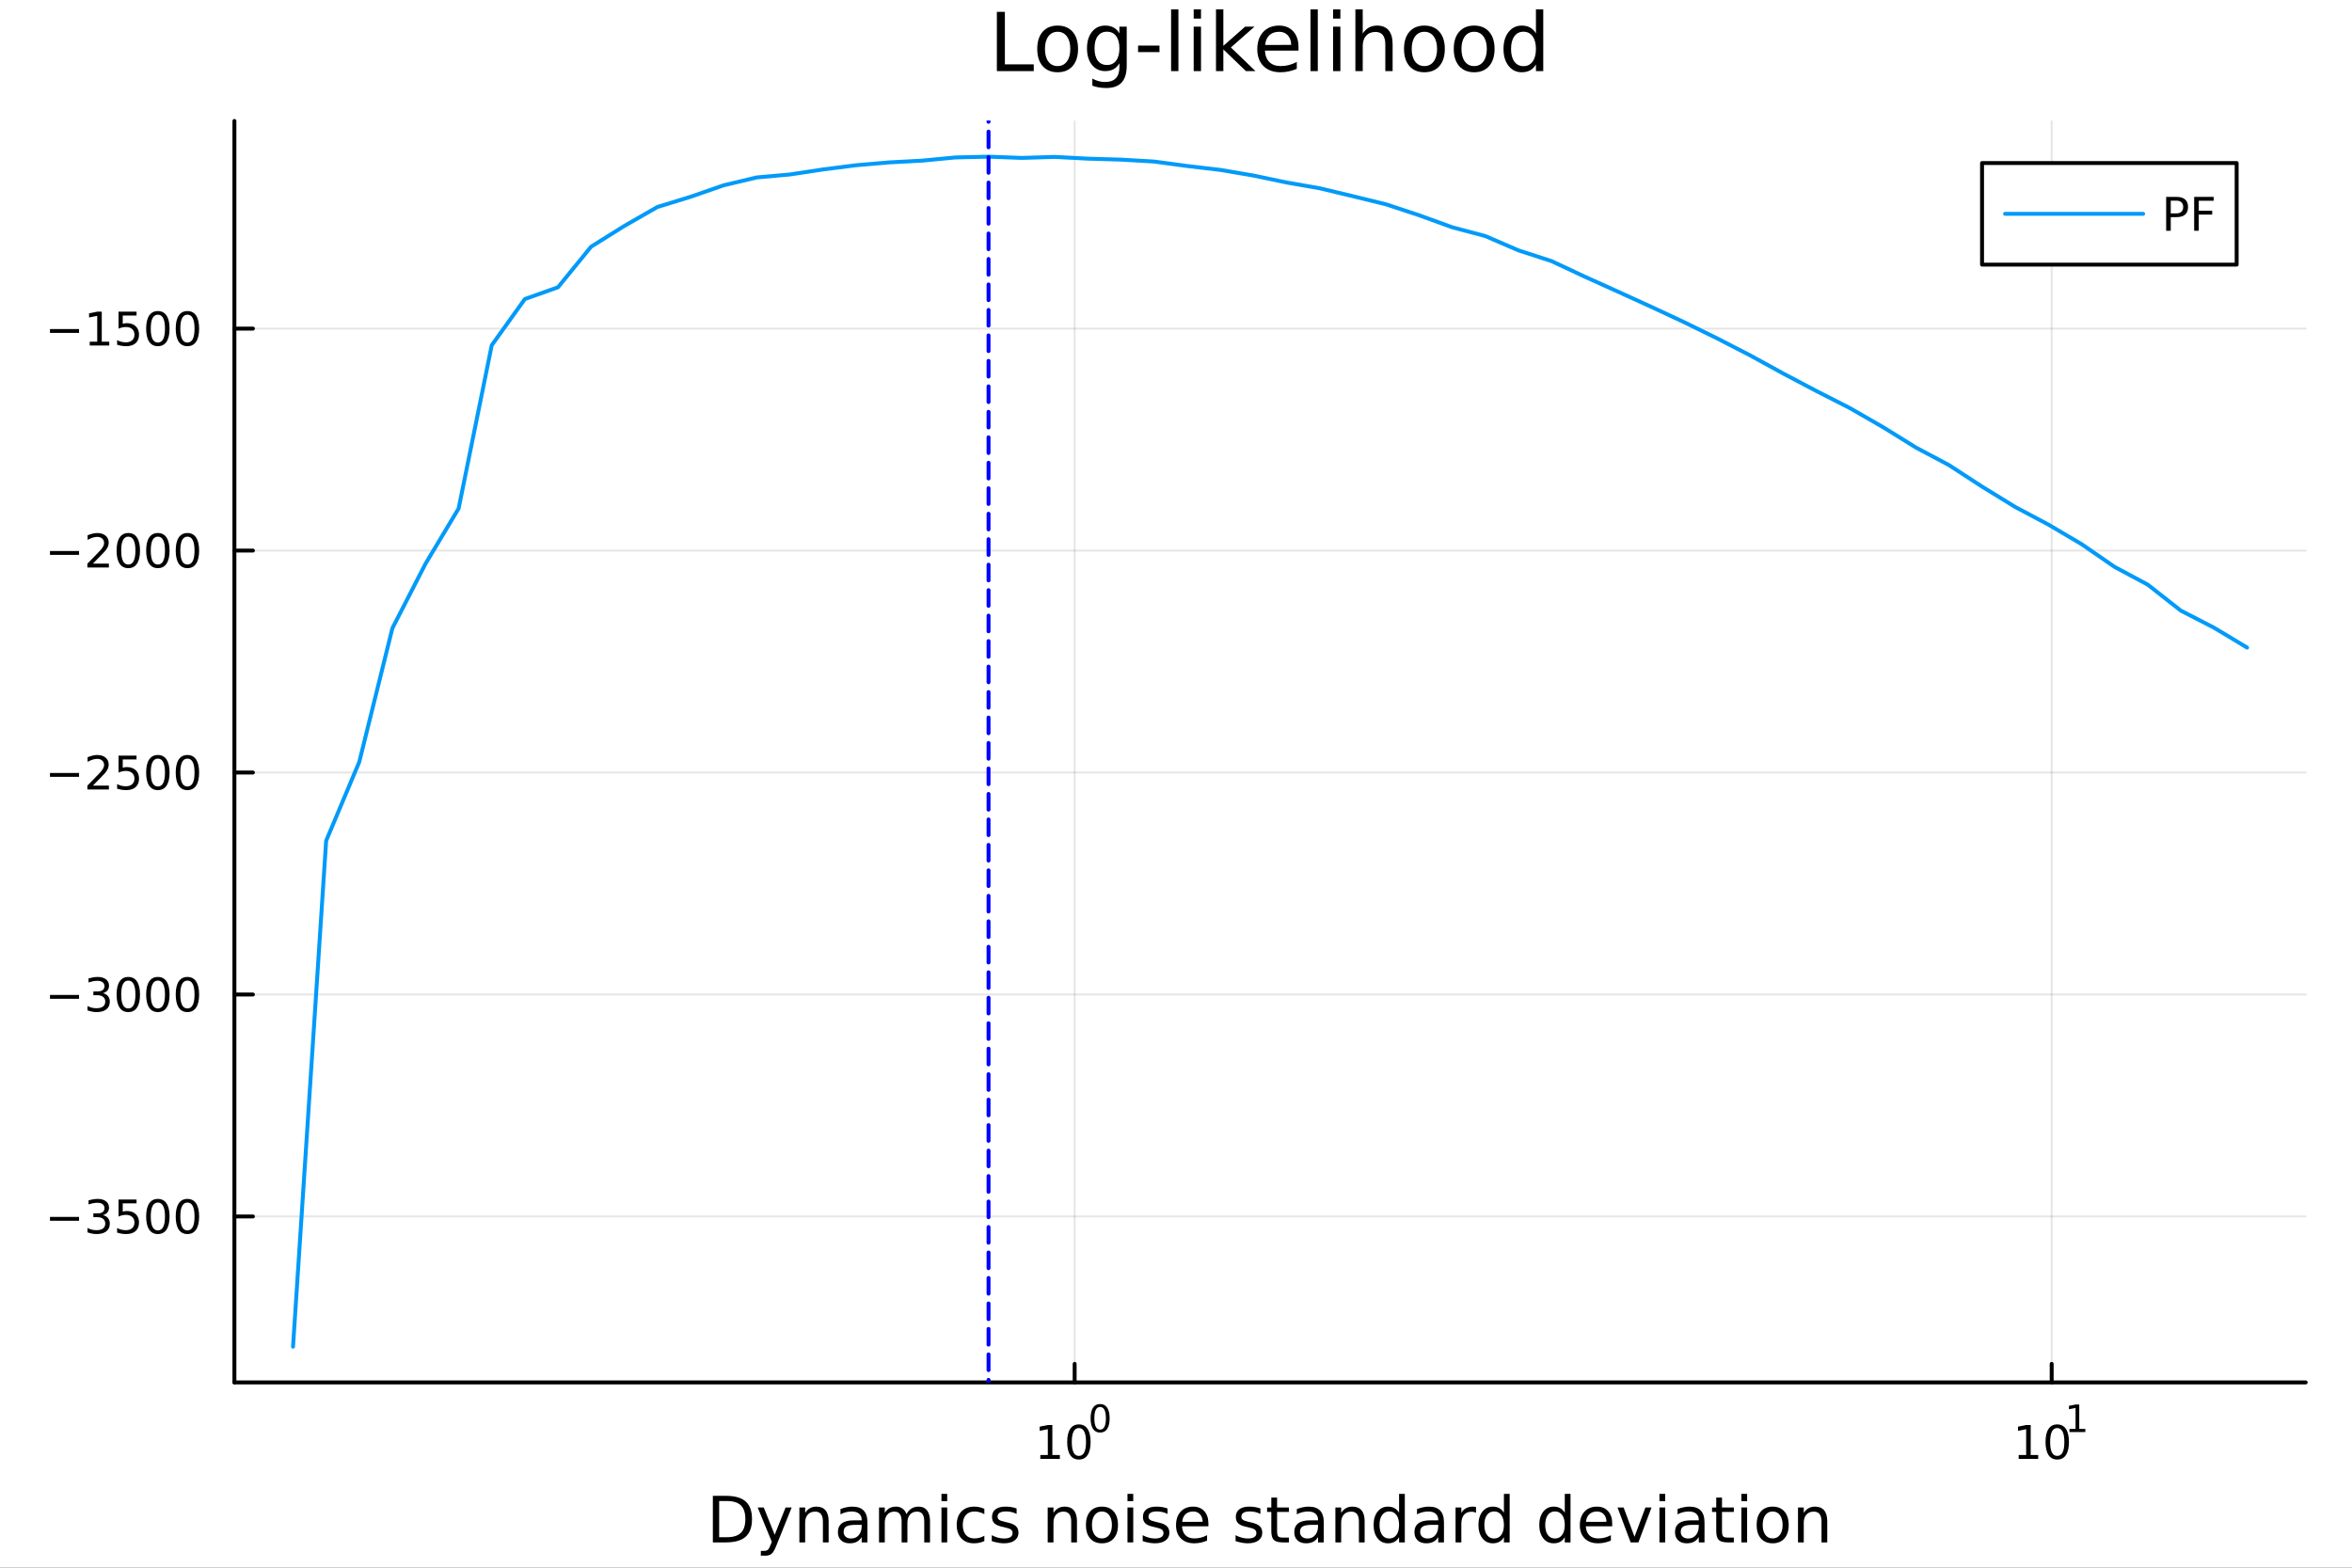 <?xml version="1.0" encoding="utf-8"?>
<svg xmlns="http://www.w3.org/2000/svg" xmlns:xlink="http://www.w3.org/1999/xlink" width="600" height="400" viewBox="0 0 2400 1600">
<rect x="0" y="0" width="2400" height="1600" fill="#333333" stroke="none"/>
<defs>
  <clipPath id="clip490">
    <rect x="0" y="0" width="2400" height="1600"/>
  </clipPath>
</defs>
<path clip-path="url(#clip490)" d="M0 1600 L2400 1600 L2400 0 L0 0  Z" fill="#ffffff" fill-rule="evenodd" fill-opacity="1"/>
<defs>
  <clipPath id="clip491">
    <rect x="480" y="0" width="1681" height="1600"/>
  </clipPath>
</defs>
<path clip-path="url(#clip490)" d="M239.19 1410.9 L2352.76 1410.9 L2352.76 123.472 L239.19 123.472  Z" fill="#ffffff" fill-rule="evenodd" fill-opacity="1"/>
<defs>
  <clipPath id="clip492">
    <rect x="239" y="123" width="2115" height="1288"/>
  </clipPath>
</defs>
<polyline clip-path="url(#clip492)" style="stroke:#000000; stroke-linecap:round; stroke-linejoin:round; stroke-width:2; stroke-opacity:0.1; fill:none" points="1096.58,1410.9 1096.58,123.472 "/>
<polyline clip-path="url(#clip492)" style="stroke:#000000; stroke-linecap:round; stroke-linejoin:round; stroke-width:2; stroke-opacity:0.1; fill:none" points="2093.55,1410.9 2093.55,123.472 "/>
<polyline clip-path="url(#clip492)" style="stroke:#000000; stroke-linecap:round; stroke-linejoin:round; stroke-width:2; stroke-opacity:0.1; fill:none" points="239.19,1241.54 2352.76,1241.54 "/>
<polyline clip-path="url(#clip492)" style="stroke:#000000; stroke-linecap:round; stroke-linejoin:round; stroke-width:2; stroke-opacity:0.1; fill:none" points="239.19,1015 2352.76,1015 "/>
<polyline clip-path="url(#clip492)" style="stroke:#000000; stroke-linecap:round; stroke-linejoin:round; stroke-width:2; stroke-opacity:0.1; fill:none" points="239.19,788.457 2352.76,788.457 "/>
<polyline clip-path="url(#clip492)" style="stroke:#000000; stroke-linecap:round; stroke-linejoin:round; stroke-width:2; stroke-opacity:0.1; fill:none" points="239.19,561.917 2352.76,561.917 "/>
<polyline clip-path="url(#clip492)" style="stroke:#000000; stroke-linecap:round; stroke-linejoin:round; stroke-width:2; stroke-opacity:0.1; fill:none" points="239.19,335.377 2352.76,335.377 "/>
<polyline clip-path="url(#clip490)" style="stroke:#000000; stroke-linecap:round; stroke-linejoin:round; stroke-width:4; stroke-opacity:1; fill:none" points="239.19,1410.9 2352.76,1410.9 "/>
<polyline clip-path="url(#clip490)" style="stroke:#000000; stroke-linecap:round; stroke-linejoin:round; stroke-width:4; stroke-opacity:1; fill:none" points="1096.58,1410.9 1096.58,1392 "/>
<polyline clip-path="url(#clip490)" style="stroke:#000000; stroke-linecap:round; stroke-linejoin:round; stroke-width:4; stroke-opacity:1; fill:none" points="2093.55,1410.9 2093.55,1392 "/>
<path clip-path="url(#clip490)" d="M1061.56 1485.02 L1069.2 1485.02 L1069.2 1458.66 L1060.89 1460.32 L1060.89 1456.06 L1069.16 1454.4 L1073.83 1454.4 L1073.83 1485.02 L1081.47 1485.02 L1081.47 1488.96 L1061.56 1488.96 L1061.56 1485.02 Z" fill="#000000" fill-rule="nonzero" fill-opacity="1" /><path clip-path="url(#clip490)" d="M1100.91 1457.48 Q1097.3 1457.48 1095.47 1461.04 Q1093.67 1464.58 1093.67 1471.71 Q1093.67 1478.82 1095.47 1482.38 Q1097.3 1485.92 1100.91 1485.92 Q1104.55 1485.92 1106.35 1482.38 Q1108.18 1478.82 1108.18 1471.71 Q1108.18 1464.58 1106.35 1461.04 Q1104.55 1457.48 1100.91 1457.48 M1100.91 1453.77 Q1106.72 1453.77 1109.78 1458.38 Q1112.86 1462.96 1112.86 1471.71 Q1112.86 1480.44 1109.78 1485.04 Q1106.72 1489.63 1100.91 1489.63 Q1095.1 1489.63 1092.03 1485.04 Q1088.97 1480.44 1088.97 1471.71 Q1088.97 1462.96 1092.03 1458.38 Q1095.1 1453.77 1100.91 1453.77 Z" fill="#000000" fill-rule="nonzero" fill-opacity="1" /><path clip-path="url(#clip490)" d="M1122.56 1435.97 Q1119.63 1435.97 1118.14 1438.86 Q1116.68 1441.74 1116.68 1447.53 Q1116.68 1453.31 1118.14 1456.2 Q1119.63 1459.08 1122.56 1459.08 Q1125.52 1459.08 1126.98 1456.2 Q1128.47 1453.31 1128.47 1447.53 Q1128.47 1441.74 1126.98 1438.86 Q1125.52 1435.97 1122.56 1435.97 M1122.56 1432.96 Q1127.28 1432.96 1129.77 1436.7 Q1132.27 1440.43 1132.27 1447.53 Q1132.27 1454.62 1129.77 1458.37 Q1127.28 1462.09 1122.56 1462.09 Q1117.84 1462.09 1115.34 1458.37 Q1112.86 1454.62 1112.86 1447.53 Q1112.86 1440.43 1115.34 1436.7 Q1117.84 1432.96 1122.56 1432.96 Z" fill="#000000" fill-rule="nonzero" fill-opacity="1" /><path clip-path="url(#clip490)" d="M2059.87 1485.02 L2067.51 1485.02 L2067.51 1458.66 L2059.2 1460.32 L2059.2 1456.06 L2067.47 1454.4 L2072.14 1454.4 L2072.14 1485.02 L2079.78 1485.02 L2079.78 1488.96 L2059.87 1488.96 L2059.87 1485.02 Z" fill="#000000" fill-rule="nonzero" fill-opacity="1" /><path clip-path="url(#clip490)" d="M2099.22 1457.48 Q2095.61 1457.48 2093.78 1461.04 Q2091.98 1464.58 2091.98 1471.71 Q2091.98 1478.82 2093.78 1482.38 Q2095.61 1485.92 2099.22 1485.92 Q2102.86 1485.92 2104.66 1482.38 Q2106.49 1478.82 2106.49 1471.71 Q2106.49 1464.58 2104.66 1461.04 Q2102.86 1457.48 2099.22 1457.48 M2099.22 1453.77 Q2105.03 1453.77 2108.09 1458.38 Q2111.17 1462.96 2111.17 1471.71 Q2111.17 1480.44 2108.09 1485.04 Q2105.03 1489.63 2099.22 1489.63 Q2093.41 1489.63 2090.34 1485.04 Q2087.28 1480.44 2087.28 1471.71 Q2087.28 1462.96 2090.34 1458.38 Q2093.41 1453.77 2099.22 1453.77 Z" fill="#000000" fill-rule="nonzero" fill-opacity="1" /><path clip-path="url(#clip490)" d="M2111.71 1458.35 L2117.92 1458.35 L2117.92 1436.93 L2111.17 1438.28 L2111.17 1434.82 L2117.88 1433.47 L2121.68 1433.47 L2121.68 1458.35 L2127.89 1458.35 L2127.89 1461.55 L2111.71 1461.55 L2111.71 1458.35 Z" fill="#000000" fill-rule="nonzero" fill-opacity="1" /><path clip-path="url(#clip490)" d="M733.834 1531.95 L733.834 1568.9 L741.6 1568.9 Q751.435 1568.9 755.986 1564.45 Q760.569 1559.99 760.569 1550.38 Q760.569 1540.83 755.986 1536.4 Q751.435 1531.95 741.6 1531.95 L733.834 1531.95 M727.404 1526.67 L740.613 1526.67 Q754.427 1526.67 760.888 1532.43 Q767.349 1538.16 767.349 1550.38 Q767.349 1562.66 760.856 1568.42 Q754.363 1574.19 740.613 1574.19 L727.404 1574.19 L727.404 1526.67 Z" fill="#000000" fill-rule="nonzero" fill-opacity="1" /><path clip-path="url(#clip490)" d="M792.175 1577.5 Q789.693 1583.86 787.337 1585.8 Q784.982 1587.74 781.035 1587.74 L776.356 1587.74 L776.356 1582.84 L779.794 1582.84 Q782.213 1582.84 783.55 1581.7 Q784.886 1580.55 786.51 1576.29 L787.56 1573.61 L773.142 1538.54 L779.348 1538.54 L790.488 1566.42 L801.628 1538.54 L807.835 1538.54 L792.175 1577.5 Z" fill="#000000" fill-rule="nonzero" fill-opacity="1" /><path clip-path="url(#clip490)" d="M845.552 1552.67 L845.552 1574.19 L839.695 1574.19 L839.695 1552.86 Q839.695 1547.8 837.722 1545.29 Q835.748 1542.77 831.802 1542.77 Q827.059 1542.77 824.322 1545.79 Q821.585 1548.82 821.585 1554.04 L821.585 1574.19 L815.696 1574.19 L815.696 1538.54 L821.585 1538.54 L821.585 1544.08 Q823.685 1540.86 826.518 1539.27 Q829.383 1537.68 833.107 1537.68 Q839.25 1537.68 842.401 1541.5 Q845.552 1545.29 845.552 1552.67 Z" fill="#000000" fill-rule="nonzero" fill-opacity="1" /><path clip-path="url(#clip490)" d="M873.433 1556.27 Q866.336 1556.27 863.598 1557.89 Q860.861 1559.51 860.861 1563.43 Q860.861 1566.55 862.898 1568.39 Q864.967 1570.21 868.5 1570.21 Q873.37 1570.21 876.298 1566.77 Q879.258 1563.3 879.258 1557.57 L879.258 1556.27 L873.433 1556.27 M885.115 1553.85 L885.115 1574.19 L879.258 1574.19 L879.258 1568.77 Q877.253 1572.02 874.261 1573.58 Q871.269 1575.11 866.94 1575.11 Q861.466 1575.11 858.219 1572.05 Q855.005 1568.97 855.005 1563.81 Q855.005 1557.79 859.015 1554.74 Q863.057 1551.68 871.046 1551.68 L879.258 1551.68 L879.258 1551.11 Q879.258 1547.07 876.584 1544.87 Q873.943 1542.64 869.137 1542.64 Q866.081 1542.64 863.185 1543.38 Q860.288 1544.11 857.615 1545.57 L857.615 1540.16 Q860.829 1538.92 863.853 1538.31 Q866.877 1537.68 869.741 1537.68 Q877.476 1537.68 881.295 1541.69 Q885.115 1545.7 885.115 1553.85 Z" fill="#000000" fill-rule="nonzero" fill-opacity="1" /><path clip-path="url(#clip490)" d="M924.932 1545.38 Q927.128 1541.43 930.184 1539.56 Q933.239 1537.68 937.377 1537.68 Q942.947 1537.68 945.971 1541.59 Q948.994 1545.48 948.994 1552.67 L948.994 1574.19 L943.106 1574.19 L943.106 1552.86 Q943.106 1547.74 941.292 1545.25 Q939.478 1542.77 935.754 1542.77 Q931.202 1542.77 928.56 1545.79 Q925.919 1548.82 925.919 1554.04 L925.919 1574.19 L920.03 1574.19 L920.03 1552.86 Q920.03 1547.7 918.216 1545.25 Q916.402 1542.77 912.614 1542.77 Q908.127 1542.77 905.485 1545.83 Q902.843 1548.85 902.843 1554.04 L902.843 1574.19 L896.955 1574.19 L896.955 1538.54 L902.843 1538.54 L902.843 1544.08 Q904.848 1540.8 907.649 1539.24 Q910.45 1537.68 914.301 1537.68 Q918.184 1537.68 920.89 1539.65 Q923.627 1541.62 924.932 1545.38 Z" fill="#000000" fill-rule="nonzero" fill-opacity="1" /><path clip-path="url(#clip490)" d="M960.675 1538.54 L966.532 1538.54 L966.532 1574.19 L960.675 1574.19 L960.675 1538.54 M960.675 1524.66 L966.532 1524.66 L966.532 1532.08 L960.675 1532.08 L960.675 1524.66 Z" fill="#000000" fill-rule="nonzero" fill-opacity="1" /><path clip-path="url(#clip490)" d="M1004.44 1539.91 L1004.44 1545.38 Q1001.96 1544.01 999.443 1543.34 Q996.96 1542.64 994.414 1542.64 Q988.716 1542.64 985.565 1546.27 Q982.414 1549.87 982.414 1556.39 Q982.414 1562.92 985.565 1566.55 Q988.716 1570.14 994.414 1570.14 Q996.96 1570.14 999.443 1569.47 Q1001.96 1568.77 1004.44 1567.41 L1004.44 1572.82 Q1001.99 1573.96 999.347 1574.54 Q996.737 1575.11 993.777 1575.11 Q985.725 1575.11 980.982 1570.05 Q976.24 1564.99 976.24 1556.39 Q976.24 1547.67 981.014 1542.68 Q985.82 1537.68 994.159 1537.68 Q996.865 1537.68 999.443 1538.25 Q1002.02 1538.79 1004.44 1539.91 Z" fill="#000000" fill-rule="nonzero" fill-opacity="1" /><path clip-path="url(#clip490)" d="M1037.35 1539.59 L1037.35 1545.13 Q1034.87 1543.85 1032.19 1543.22 Q1029.52 1542.58 1026.66 1542.58 Q1022.3 1542.58 1020.1 1543.92 Q1017.93 1545.25 1017.93 1547.93 Q1017.93 1549.96 1019.49 1551.14 Q1021.05 1552.29 1025.76 1553.34 L1027.77 1553.78 Q1034.01 1555.12 1036.62 1557.57 Q1039.26 1559.99 1039.26 1564.35 Q1039.26 1569.32 1035.31 1572.21 Q1031.4 1575.11 1024.52 1575.11 Q1021.66 1575.11 1018.54 1574.54 Q1015.45 1573.99 1012.01 1572.88 L1012.01 1566.83 Q1015.26 1568.52 1018.41 1569.38 Q1021.56 1570.21 1024.65 1570.21 Q1028.79 1570.21 1031.02 1568.81 Q1033.24 1567.37 1033.24 1564.8 Q1033.24 1562.41 1031.62 1561.14 Q1030.03 1559.86 1024.59 1558.68 L1022.55 1558.21 Q1017.11 1557.06 1014.69 1554.71 Q1012.27 1552.32 1012.27 1548.18 Q1012.27 1543.15 1015.83 1540.42 Q1019.4 1537.68 1025.96 1537.68 Q1029.2 1537.68 1032.07 1538.16 Q1034.93 1538.63 1037.35 1539.59 Z" fill="#000000" fill-rule="nonzero" fill-opacity="1" /><path clip-path="url(#clip490)" d="M1098.94 1552.67 L1098.94 1574.19 L1093.08 1574.19 L1093.08 1552.86 Q1093.08 1547.8 1091.11 1545.29 Q1089.14 1542.77 1085.19 1542.77 Q1080.45 1542.77 1077.71 1545.79 Q1074.97 1548.82 1074.97 1554.04 L1074.97 1574.19 L1069.08 1574.19 L1069.08 1538.54 L1074.97 1538.54 L1074.97 1544.08 Q1077.07 1540.86 1079.91 1539.27 Q1082.77 1537.68 1086.49 1537.68 Q1092.64 1537.68 1095.79 1541.5 Q1098.94 1545.29 1098.94 1552.67 Z" fill="#000000" fill-rule="nonzero" fill-opacity="1" /><path clip-path="url(#clip490)" d="M1124.43 1542.64 Q1119.72 1542.64 1116.99 1546.34 Q1114.25 1550 1114.25 1556.39 Q1114.25 1562.79 1116.95 1566.48 Q1119.69 1570.14 1124.43 1570.14 Q1129.11 1570.14 1131.85 1566.45 Q1134.59 1562.76 1134.59 1556.39 Q1134.59 1550.06 1131.85 1546.37 Q1129.11 1542.64 1124.43 1542.64 M1124.43 1537.68 Q1132.07 1537.68 1136.43 1542.64 Q1140.79 1547.61 1140.79 1556.39 Q1140.79 1565.15 1136.43 1570.14 Q1132.07 1575.11 1124.43 1575.11 Q1116.76 1575.11 1112.4 1570.14 Q1108.07 1565.15 1108.07 1556.39 Q1108.07 1547.61 1112.4 1542.64 Q1116.76 1537.68 1124.43 1537.68 Z" fill="#000000" fill-rule="nonzero" fill-opacity="1" /><path clip-path="url(#clip490)" d="M1150.5 1538.54 L1156.36 1538.54 L1156.36 1574.19 L1150.5 1574.19 L1150.5 1538.54 M1150.5 1524.66 L1156.36 1524.66 L1156.36 1532.08 L1150.5 1532.08 L1150.5 1524.66 Z" fill="#000000" fill-rule="nonzero" fill-opacity="1" /><path clip-path="url(#clip490)" d="M1191.34 1539.59 L1191.34 1545.13 Q1188.85 1543.85 1186.18 1543.22 Q1183.51 1542.58 1180.64 1542.58 Q1176.28 1542.58 1174.09 1543.92 Q1171.92 1545.25 1171.92 1547.93 Q1171.92 1549.96 1173.48 1551.14 Q1175.04 1552.29 1179.75 1553.34 L1181.76 1553.78 Q1187.99 1555.12 1190.6 1557.57 Q1193.25 1559.99 1193.25 1564.35 Q1193.25 1569.32 1189.3 1572.21 Q1185.38 1575.11 1178.51 1575.11 Q1175.65 1575.11 1172.53 1574.54 Q1169.44 1573.99 1166 1572.88 L1166 1566.83 Q1169.25 1568.52 1172.4 1569.38 Q1175.55 1570.21 1178.64 1570.21 Q1182.77 1570.21 1185 1568.81 Q1187.23 1567.37 1187.23 1564.8 Q1187.23 1562.41 1185.61 1561.14 Q1184.02 1559.86 1178.57 1558.68 L1176.54 1558.21 Q1171.09 1557.06 1168.67 1554.71 Q1166.26 1552.32 1166.26 1548.18 Q1166.26 1543.15 1169.82 1540.42 Q1173.39 1537.68 1179.94 1537.68 Q1183.19 1537.68 1186.05 1538.16 Q1188.92 1538.63 1191.34 1539.59 Z" fill="#000000" fill-rule="nonzero" fill-opacity="1" /><path clip-path="url(#clip490)" d="M1233.06 1554.9 L1233.06 1557.76 L1206.14 1557.76 Q1206.52 1563.81 1209.77 1566.99 Q1213.04 1570.14 1218.87 1570.14 Q1222.24 1570.14 1225.39 1569.32 Q1228.58 1568.49 1231.7 1566.83 L1231.7 1572.37 Q1228.54 1573.71 1225.23 1574.41 Q1221.92 1575.11 1218.52 1575.11 Q1209.99 1575.11 1204.99 1570.14 Q1200.03 1565.18 1200.03 1556.71 Q1200.03 1547.96 1204.74 1542.83 Q1209.48 1537.68 1217.5 1537.68 Q1224.69 1537.68 1228.86 1542.33 Q1233.06 1546.94 1233.06 1554.9 M1227.21 1553.18 Q1227.14 1548.37 1224.5 1545.51 Q1221.89 1542.64 1217.56 1542.64 Q1212.66 1542.64 1209.7 1545.41 Q1206.77 1548.18 1206.33 1553.21 L1227.21 1553.18 Z" fill="#000000" fill-rule="nonzero" fill-opacity="1" /><path clip-path="url(#clip490)" d="M1286.12 1539.59 L1286.12 1545.13 Q1283.64 1543.85 1280.97 1543.22 Q1278.29 1542.58 1275.43 1542.58 Q1271.07 1542.58 1268.87 1543.92 Q1266.71 1545.25 1266.71 1547.93 Q1266.71 1549.96 1268.27 1551.14 Q1269.83 1552.29 1274.54 1553.34 L1276.54 1553.78 Q1282.78 1555.12 1285.39 1557.57 Q1288.03 1559.99 1288.03 1564.35 Q1288.03 1569.32 1284.09 1572.21 Q1280.17 1575.11 1273.3 1575.11 Q1270.43 1575.11 1267.31 1574.54 Q1264.22 1573.99 1260.79 1572.88 L1260.79 1566.83 Q1264.03 1568.52 1267.18 1569.38 Q1270.34 1570.21 1273.42 1570.21 Q1277.56 1570.21 1279.79 1568.81 Q1282.02 1567.37 1282.02 1564.8 Q1282.02 1562.41 1280.39 1561.14 Q1278.8 1559.86 1273.36 1558.68 L1271.32 1558.21 Q1265.88 1557.06 1263.46 1554.71 Q1261.04 1552.32 1261.04 1548.18 Q1261.04 1543.15 1264.61 1540.42 Q1268.17 1537.68 1274.73 1537.68 Q1277.97 1537.68 1280.84 1538.16 Q1283.7 1538.63 1286.12 1539.59 Z" fill="#000000" fill-rule="nonzero" fill-opacity="1" /><path clip-path="url(#clip490)" d="M1303.15 1528.42 L1303.15 1538.54 L1315.21 1538.54 L1315.21 1543.09 L1303.15 1543.09 L1303.15 1562.44 Q1303.15 1566.8 1304.33 1568.04 Q1305.54 1569.28 1309.2 1569.28 L1315.21 1569.28 L1315.21 1574.19 L1309.2 1574.19 Q1302.42 1574.19 1299.84 1571.67 Q1297.26 1569.12 1297.26 1562.44 L1297.26 1543.09 L1292.97 1543.09 L1292.97 1538.54 L1297.26 1538.54 L1297.26 1528.42 L1303.15 1528.42 Z" fill="#000000" fill-rule="nonzero" fill-opacity="1" /><path clip-path="url(#clip490)" d="M1339.12 1556.27 Q1332.02 1556.27 1329.28 1557.89 Q1326.54 1559.51 1326.54 1563.43 Q1326.54 1566.55 1328.58 1568.39 Q1330.65 1570.21 1334.18 1570.21 Q1339.05 1570.21 1341.98 1566.77 Q1344.94 1563.3 1344.94 1557.57 L1344.94 1556.27 L1339.12 1556.27 M1350.8 1553.85 L1350.8 1574.19 L1344.94 1574.19 L1344.94 1568.77 Q1342.94 1572.02 1339.94 1573.58 Q1336.95 1575.11 1332.62 1575.11 Q1327.15 1575.11 1323.9 1572.05 Q1320.69 1568.97 1320.69 1563.81 Q1320.69 1557.79 1324.7 1554.74 Q1328.74 1551.68 1336.73 1551.68 L1344.94 1551.68 L1344.94 1551.11 Q1344.94 1547.07 1342.27 1544.87 Q1339.63 1542.64 1334.82 1542.64 Q1331.76 1542.64 1328.87 1543.38 Q1325.97 1544.11 1323.3 1545.57 L1323.3 1540.16 Q1326.51 1538.92 1329.54 1538.31 Q1332.56 1537.68 1335.42 1537.68 Q1343.16 1537.68 1346.98 1541.69 Q1350.8 1545.7 1350.8 1553.85 Z" fill="#000000" fill-rule="nonzero" fill-opacity="1" /><path clip-path="url(#clip490)" d="M1392.49 1552.67 L1392.49 1574.19 L1386.64 1574.19 L1386.64 1552.86 Q1386.64 1547.8 1384.66 1545.29 Q1382.69 1542.77 1378.74 1542.77 Q1374 1542.77 1371.26 1545.79 Q1368.53 1548.82 1368.53 1554.04 L1368.53 1574.19 L1362.64 1574.19 L1362.64 1538.54 L1368.53 1538.54 L1368.53 1544.08 Q1370.63 1540.86 1373.46 1539.27 Q1376.32 1537.68 1380.05 1537.68 Q1386.19 1537.68 1389.34 1541.5 Q1392.49 1545.29 1392.49 1552.67 Z" fill="#000000" fill-rule="nonzero" fill-opacity="1" /><path clip-path="url(#clip490)" d="M1427.63 1543.95 L1427.63 1524.66 L1433.49 1524.66 L1433.49 1574.19 L1427.63 1574.19 L1427.63 1568.84 Q1425.79 1572.02 1422.95 1573.58 Q1420.15 1575.11 1416.21 1575.11 Q1409.74 1575.11 1405.67 1569.95 Q1401.63 1564.8 1401.63 1556.39 Q1401.63 1547.99 1405.67 1542.83 Q1409.74 1537.68 1416.21 1537.68 Q1420.15 1537.68 1422.95 1539.24 Q1425.79 1540.77 1427.63 1543.95 M1407.68 1556.39 Q1407.68 1562.85 1410.32 1566.55 Q1412.99 1570.21 1417.64 1570.21 Q1422.28 1570.21 1424.96 1566.55 Q1427.63 1562.85 1427.63 1556.39 Q1427.63 1549.93 1424.96 1546.27 Q1422.28 1542.58 1417.64 1542.58 Q1412.99 1542.58 1410.32 1546.27 Q1407.68 1549.93 1407.68 1556.39 Z" fill="#000000" fill-rule="nonzero" fill-opacity="1" /><path clip-path="url(#clip490)" d="M1461.75 1556.27 Q1454.65 1556.27 1451.92 1557.89 Q1449.18 1559.51 1449.18 1563.43 Q1449.18 1566.55 1451.22 1568.39 Q1453.29 1570.21 1456.82 1570.21 Q1461.69 1570.21 1464.62 1566.77 Q1467.58 1563.3 1467.58 1557.57 L1467.58 1556.27 L1461.75 1556.27 M1473.43 1553.85 L1473.43 1574.19 L1467.58 1574.19 L1467.58 1568.77 Q1465.57 1572.02 1462.58 1573.58 Q1459.59 1575.11 1455.26 1575.11 Q1449.78 1575.11 1446.54 1572.05 Q1443.32 1568.97 1443.32 1563.81 Q1443.32 1557.79 1447.33 1554.74 Q1451.38 1551.68 1459.36 1551.68 L1467.58 1551.68 L1467.58 1551.11 Q1467.58 1547.07 1464.9 1544.87 Q1462.26 1542.64 1457.46 1542.64 Q1454.4 1542.64 1451.5 1543.38 Q1448.61 1544.11 1445.93 1545.57 L1445.93 1540.16 Q1449.15 1538.92 1452.17 1538.31 Q1455.2 1537.68 1458.06 1537.68 Q1465.79 1537.68 1469.61 1541.69 Q1473.43 1545.7 1473.43 1553.85 Z" fill="#000000" fill-rule="nonzero" fill-opacity="1" /><path clip-path="url(#clip490)" d="M1506.15 1544.01 Q1505.17 1543.44 1503.99 1543.18 Q1502.84 1542.9 1501.44 1542.9 Q1496.48 1542.9 1493.8 1546.14 Q1491.16 1549.36 1491.16 1555.41 L1491.16 1574.19 L1485.27 1574.19 L1485.27 1538.54 L1491.16 1538.54 L1491.16 1544.08 Q1493.01 1540.83 1495.97 1539.27 Q1498.93 1537.68 1503.16 1537.68 Q1503.77 1537.68 1504.5 1537.77 Q1505.23 1537.84 1506.12 1538 L1506.15 1544.01 Z" fill="#000000" fill-rule="nonzero" fill-opacity="1" /><path clip-path="url(#clip490)" d="M1534.61 1543.95 L1534.61 1524.66 L1540.46 1524.66 L1540.46 1574.19 L1534.61 1574.19 L1534.61 1568.84 Q1532.76 1572.02 1529.93 1573.58 Q1527.13 1575.11 1523.18 1575.11 Q1516.72 1575.11 1512.65 1569.95 Q1508.6 1564.8 1508.6 1556.39 Q1508.6 1547.99 1512.65 1542.83 Q1516.72 1537.68 1523.18 1537.68 Q1527.13 1537.68 1529.93 1539.24 Q1532.76 1540.77 1534.61 1543.95 M1514.65 1556.39 Q1514.65 1562.85 1517.29 1566.55 Q1519.97 1570.21 1524.61 1570.21 Q1529.26 1570.21 1531.93 1566.55 Q1534.61 1562.85 1534.61 1556.39 Q1534.61 1549.93 1531.93 1546.27 Q1529.26 1542.58 1524.61 1542.58 Q1519.97 1542.58 1517.29 1546.27 Q1514.65 1549.93 1514.65 1556.39 Z" fill="#000000" fill-rule="nonzero" fill-opacity="1" /><path clip-path="url(#clip490)" d="M1596.71 1543.95 L1596.71 1524.66 L1602.56 1524.66 L1602.56 1574.19 L1596.71 1574.19 L1596.71 1568.84 Q1594.86 1572.02 1592.03 1573.58 Q1589.23 1575.11 1585.28 1575.11 Q1578.82 1575.11 1574.74 1569.95 Q1570.7 1564.8 1570.7 1556.39 Q1570.7 1547.99 1574.74 1542.83 Q1578.82 1537.68 1585.28 1537.68 Q1589.23 1537.68 1592.03 1539.24 Q1594.86 1540.77 1596.71 1543.95 M1576.75 1556.39 Q1576.75 1562.85 1579.39 1566.55 Q1582.06 1570.21 1586.71 1570.21 Q1591.36 1570.21 1594.03 1566.55 Q1596.71 1562.85 1596.71 1556.39 Q1596.71 1549.93 1594.03 1546.27 Q1591.36 1542.58 1586.71 1542.58 Q1582.06 1542.58 1579.39 1546.27 Q1576.75 1549.93 1576.75 1556.39 Z" fill="#000000" fill-rule="nonzero" fill-opacity="1" /><path clip-path="url(#clip490)" d="M1645.12 1554.9 L1645.12 1557.76 L1618.19 1557.76 Q1618.57 1563.81 1621.82 1566.99 Q1625.1 1570.14 1630.92 1570.14 Q1634.29 1570.14 1637.45 1569.32 Q1640.63 1568.49 1643.75 1566.83 L1643.75 1572.37 Q1640.6 1573.71 1637.29 1574.41 Q1633.98 1575.11 1630.57 1575.11 Q1622.04 1575.11 1617.04 1570.14 Q1612.08 1565.18 1612.08 1556.71 Q1612.08 1547.96 1616.79 1542.83 Q1621.53 1537.68 1629.55 1537.68 Q1636.75 1537.68 1640.91 1542.33 Q1645.12 1546.94 1645.12 1554.9 M1639.26 1553.18 Q1639.2 1548.37 1636.55 1545.51 Q1633.94 1542.64 1629.62 1542.64 Q1624.71 1542.64 1621.75 1545.41 Q1618.83 1548.18 1618.38 1553.21 L1639.26 1553.18 Z" fill="#000000" fill-rule="nonzero" fill-opacity="1" /><path clip-path="url(#clip490)" d="M1650.53 1538.54 L1656.73 1538.54 L1667.87 1568.46 L1679.01 1538.54 L1685.22 1538.54 L1671.85 1574.19 L1663.9 1574.19 L1650.53 1538.54 Z" fill="#000000" fill-rule="nonzero" fill-opacity="1" /><path clip-path="url(#clip490)" d="M1693.3 1538.54 L1699.16 1538.54 L1699.16 1574.19 L1693.3 1574.19 L1693.3 1538.54 M1693.3 1524.66 L1699.16 1524.66 L1699.16 1532.08 L1693.3 1532.08 L1693.3 1524.66 Z" fill="#000000" fill-rule="nonzero" fill-opacity="1" /><path clip-path="url(#clip490)" d="M1727.62 1556.27 Q1720.52 1556.27 1717.78 1557.89 Q1715.04 1559.51 1715.04 1563.43 Q1715.04 1566.55 1717.08 1568.39 Q1719.15 1570.21 1722.68 1570.21 Q1727.55 1570.21 1730.48 1566.77 Q1733.44 1563.3 1733.44 1557.57 L1733.44 1556.27 L1727.62 1556.27 M1739.3 1553.85 L1739.3 1574.19 L1733.44 1574.19 L1733.44 1568.77 Q1731.44 1572.02 1728.44 1573.58 Q1725.45 1575.11 1721.12 1575.11 Q1715.65 1575.11 1712.4 1572.05 Q1709.19 1568.97 1709.19 1563.81 Q1709.19 1557.79 1713.2 1554.74 Q1717.24 1551.68 1725.23 1551.68 L1733.44 1551.68 L1733.44 1551.11 Q1733.44 1547.07 1730.77 1544.87 Q1728.13 1542.64 1723.32 1542.64 Q1720.26 1542.64 1717.37 1543.38 Q1714.47 1544.11 1711.8 1545.57 L1711.8 1540.16 Q1715.01 1538.92 1718.04 1538.31 Q1721.06 1537.68 1723.92 1537.68 Q1731.66 1537.68 1735.48 1541.69 Q1739.3 1545.7 1739.3 1553.85 Z" fill="#000000" fill-rule="nonzero" fill-opacity="1" /><path clip-path="url(#clip490)" d="M1757.15 1528.42 L1757.15 1538.54 L1769.22 1538.54 L1769.22 1543.09 L1757.15 1543.09 L1757.15 1562.44 Q1757.15 1566.8 1758.33 1568.04 Q1759.54 1569.28 1763.2 1569.28 L1769.22 1569.28 L1769.22 1574.19 L1763.2 1574.19 Q1756.42 1574.19 1753.84 1571.67 Q1751.26 1569.12 1751.26 1562.44 L1751.26 1543.09 L1746.97 1543.09 L1746.97 1538.54 L1751.26 1538.54 L1751.26 1528.42 L1757.15 1528.42 Z" fill="#000000" fill-rule="nonzero" fill-opacity="1" /><path clip-path="url(#clip490)" d="M1776.92 1538.54 L1782.77 1538.54 L1782.77 1574.19 L1776.92 1574.19 L1776.92 1538.54 M1776.92 1524.66 L1782.77 1524.66 L1782.77 1532.08 L1776.92 1532.08 L1776.92 1524.66 Z" fill="#000000" fill-rule="nonzero" fill-opacity="1" /><path clip-path="url(#clip490)" d="M1808.84 1542.64 Q1804.13 1542.64 1801.39 1546.34 Q1798.66 1550 1798.66 1556.39 Q1798.66 1562.79 1801.36 1566.48 Q1804.1 1570.14 1808.84 1570.14 Q1813.52 1570.14 1816.26 1566.45 Q1819 1562.76 1819 1556.39 Q1819 1550.06 1816.26 1546.37 Q1813.52 1542.64 1808.84 1542.64 M1808.84 1537.68 Q1816.48 1537.68 1820.84 1542.64 Q1825.2 1547.61 1825.2 1556.39 Q1825.2 1565.15 1820.84 1570.14 Q1816.48 1575.11 1808.84 1575.11 Q1801.17 1575.11 1796.81 1570.14 Q1792.48 1565.15 1792.48 1556.39 Q1792.48 1547.61 1796.81 1542.64 Q1801.17 1537.68 1808.84 1537.68 Z" fill="#000000" fill-rule="nonzero" fill-opacity="1" /><path clip-path="url(#clip490)" d="M1864.54 1552.67 L1864.54 1574.19 L1858.69 1574.19 L1858.69 1552.86 Q1858.69 1547.8 1856.71 1545.29 Q1854.74 1542.77 1850.79 1542.77 Q1846.05 1542.77 1843.31 1545.79 Q1840.58 1548.82 1840.58 1554.04 L1840.58 1574.19 L1834.69 1574.19 L1834.69 1538.54 L1840.58 1538.54 L1840.58 1544.08 Q1842.68 1540.86 1845.51 1539.27 Q1848.37 1537.68 1852.1 1537.68 Q1858.24 1537.68 1861.39 1541.5 Q1864.54 1545.29 1864.54 1552.67 Z" fill="#000000" fill-rule="nonzero" fill-opacity="1" /><polyline clip-path="url(#clip490)" style="stroke:#000000; stroke-linecap:round; stroke-linejoin:round; stroke-width:4; stroke-opacity:1; fill:none" points="239.19,1410.9 239.19,123.472 "/>
<polyline clip-path="url(#clip490)" style="stroke:#000000; stroke-linecap:round; stroke-linejoin:round; stroke-width:4; stroke-opacity:1; fill:none" points="239.19,1241.54 258.088,1241.54 "/>
<polyline clip-path="url(#clip490)" style="stroke:#000000; stroke-linecap:round; stroke-linejoin:round; stroke-width:4; stroke-opacity:1; fill:none" points="239.19,1015 258.088,1015 "/>
<polyline clip-path="url(#clip490)" style="stroke:#000000; stroke-linecap:round; stroke-linejoin:round; stroke-width:4; stroke-opacity:1; fill:none" points="239.19,788.457 258.088,788.457 "/>
<polyline clip-path="url(#clip490)" style="stroke:#000000; stroke-linecap:round; stroke-linejoin:round; stroke-width:4; stroke-opacity:1; fill:none" points="239.19,561.917 258.088,561.917 "/>
<polyline clip-path="url(#clip490)" style="stroke:#000000; stroke-linecap:round; stroke-linejoin:round; stroke-width:4; stroke-opacity:1; fill:none" points="239.19,335.377 258.088,335.377 "/>
<path clip-path="url(#clip490)" d="M50.992 1241.99 L80.668 1241.99 L80.668 1245.92 L50.992 1245.92 L50.992 1241.99 Z" fill="#000000" fill-rule="nonzero" fill-opacity="1" /><path clip-path="url(#clip490)" d="M104.927 1240.18 Q108.283 1240.9 110.158 1243.17 Q112.057 1245.44 112.057 1248.77 Q112.057 1253.89 108.538 1256.69 Q105.02 1259.49 98.538 1259.49 Q96.362 1259.49 94.047 1259.05 Q91.756 1258.63 89.302 1257.78 L89.302 1253.26 Q91.246 1254.4 93.561 1254.97 Q95.876 1255.55 98.399 1255.55 Q102.797 1255.55 105.089 1253.82 Q107.404 1252.08 107.404 1248.77 Q107.404 1245.72 105.251 1244 Q103.121 1242.27 99.302 1242.27 L95.274 1242.27 L95.274 1238.42 L99.487 1238.42 Q102.936 1238.42 104.765 1237.06 Q106.594 1235.67 106.594 1233.08 Q106.594 1230.41 104.696 1229 Q102.821 1227.57 99.302 1227.57 Q97.381 1227.57 95.182 1227.98 Q92.983 1228.4 90.344 1229.28 L90.344 1225.11 Q93.006 1224.37 95.321 1224 Q97.659 1223.63 99.719 1223.63 Q105.043 1223.63 108.145 1226.06 Q111.246 1228.47 111.246 1232.59 Q111.246 1235.46 109.603 1237.45 Q107.959 1239.42 104.927 1240.18 Z" fill="#000000" fill-rule="nonzero" fill-opacity="1" /><path clip-path="url(#clip490)" d="M120.969 1224.26 L139.325 1224.26 L139.325 1228.19 L125.251 1228.19 L125.251 1236.66 Q126.27 1236.32 127.288 1236.16 Q128.307 1235.97 129.325 1235.97 Q135.112 1235.97 138.492 1239.14 Q141.871 1242.31 141.871 1247.73 Q141.871 1253.31 138.399 1256.41 Q134.927 1259.49 128.607 1259.49 Q126.432 1259.49 124.163 1259.12 Q121.918 1258.75 119.51 1258.01 L119.51 1253.31 Q121.594 1254.44 123.816 1255 Q126.038 1255.55 128.515 1255.55 Q132.519 1255.55 134.857 1253.45 Q137.195 1251.34 137.195 1247.73 Q137.195 1244.12 134.857 1242.01 Q132.519 1239.91 128.515 1239.91 Q126.64 1239.91 124.765 1240.32 Q122.913 1240.74 120.969 1241.62 L120.969 1224.26 Z" fill="#000000" fill-rule="nonzero" fill-opacity="1" /><path clip-path="url(#clip490)" d="M161.084 1227.34 Q157.473 1227.34 155.644 1230.9 Q153.839 1234.44 153.839 1241.57 Q153.839 1248.68 155.644 1252.24 Q157.473 1255.78 161.084 1255.78 Q164.718 1255.78 166.524 1252.24 Q168.353 1248.68 168.353 1241.57 Q168.353 1234.44 166.524 1230.9 Q164.718 1227.34 161.084 1227.34 M161.084 1223.63 Q166.894 1223.63 169.95 1228.24 Q173.029 1232.82 173.029 1241.57 Q173.029 1250.3 169.95 1254.91 Q166.894 1259.49 161.084 1259.49 Q155.274 1259.49 152.195 1254.91 Q149.14 1250.3 149.14 1241.57 Q149.14 1232.82 152.195 1228.24 Q155.274 1223.63 161.084 1223.63 Z" fill="#000000" fill-rule="nonzero" fill-opacity="1" /><path clip-path="url(#clip490)" d="M191.246 1227.34 Q187.635 1227.34 185.806 1230.9 Q184.001 1234.44 184.001 1241.57 Q184.001 1248.68 185.806 1252.24 Q187.635 1255.78 191.246 1255.78 Q194.88 1255.78 196.686 1252.24 Q198.514 1248.68 198.514 1241.57 Q198.514 1234.44 196.686 1230.9 Q194.88 1227.34 191.246 1227.34 M191.246 1223.63 Q197.056 1223.63 200.112 1228.24 Q203.19 1232.82 203.19 1241.57 Q203.19 1250.3 200.112 1254.91 Q197.056 1259.49 191.246 1259.49 Q185.436 1259.49 182.357 1254.91 Q179.302 1250.3 179.302 1241.57 Q179.302 1232.82 182.357 1228.24 Q185.436 1223.63 191.246 1223.63 Z" fill="#000000" fill-rule="nonzero" fill-opacity="1" /><path clip-path="url(#clip490)" d="M50.992 1015.45 L80.668 1015.45 L80.668 1019.38 L50.992 1019.38 L50.992 1015.45 Z" fill="#000000" fill-rule="nonzero" fill-opacity="1" /><path clip-path="url(#clip490)" d="M104.927 1013.64 Q108.283 1014.36 110.158 1016.63 Q112.057 1018.9 112.057 1022.23 Q112.057 1027.35 108.538 1030.15 Q105.02 1032.95 98.538 1032.95 Q96.362 1032.95 94.047 1032.51 Q91.756 1032.09 89.302 1031.24 L89.302 1026.72 Q91.246 1027.86 93.561 1028.43 Q95.876 1029.01 98.399 1029.01 Q102.797 1029.01 105.089 1027.28 Q107.404 1025.54 107.404 1022.23 Q107.404 1019.18 105.251 1017.46 Q103.121 1015.73 99.302 1015.73 L95.274 1015.73 L95.274 1011.88 L99.487 1011.88 Q102.936 1011.88 104.765 1010.52 Q106.594 1009.13 106.594 1006.54 Q106.594 1003.87 104.696 1002.46 Q102.821 1001.03 99.302 1001.03 Q97.381 1001.03 95.182 1001.44 Q92.983 1001.86 90.344 1002.74 L90.344 998.574 Q93.006 997.833 95.321 997.463 Q97.659 997.092 99.719 997.092 Q105.043 997.092 108.145 999.523 Q111.246 1001.93 111.246 1006.05 Q111.246 1008.92 109.603 1010.91 Q107.959 1012.88 104.927 1013.64 Z" fill="#000000" fill-rule="nonzero" fill-opacity="1" /><path clip-path="url(#clip490)" d="M130.922 1000.8 Q127.311 1000.8 125.482 1004.36 Q123.677 1007.9 123.677 1015.03 Q123.677 1022.14 125.482 1025.7 Q127.311 1029.24 130.922 1029.24 Q134.556 1029.24 136.362 1025.7 Q138.191 1022.14 138.191 1015.03 Q138.191 1007.9 136.362 1004.36 Q134.556 1000.8 130.922 1000.8 M130.922 997.092 Q136.732 997.092 139.788 1001.7 Q142.867 1006.28 142.867 1015.03 Q142.867 1023.76 139.788 1028.37 Q136.732 1032.95 130.922 1032.95 Q125.112 1032.95 122.033 1028.37 Q118.978 1023.76 118.978 1015.03 Q118.978 1006.28 122.033 1001.7 Q125.112 997.092 130.922 997.092 Z" fill="#000000" fill-rule="nonzero" fill-opacity="1" /><path clip-path="url(#clip490)" d="M161.084 1000.8 Q157.473 1000.8 155.644 1004.36 Q153.839 1007.9 153.839 1015.03 Q153.839 1022.14 155.644 1025.7 Q157.473 1029.24 161.084 1029.24 Q164.718 1029.24 166.524 1025.7 Q168.353 1022.14 168.353 1015.03 Q168.353 1007.9 166.524 1004.36 Q164.718 1000.8 161.084 1000.8 M161.084 997.092 Q166.894 997.092 169.95 1001.7 Q173.029 1006.28 173.029 1015.03 Q173.029 1023.76 169.95 1028.37 Q166.894 1032.95 161.084 1032.95 Q155.274 1032.95 152.195 1028.37 Q149.14 1023.76 149.14 1015.03 Q149.14 1006.28 152.195 1001.7 Q155.274 997.092 161.084 997.092 Z" fill="#000000" fill-rule="nonzero" fill-opacity="1" /><path clip-path="url(#clip490)" d="M191.246 1000.8 Q187.635 1000.8 185.806 1004.36 Q184.001 1007.9 184.001 1015.03 Q184.001 1022.14 185.806 1025.7 Q187.635 1029.24 191.246 1029.24 Q194.88 1029.24 196.686 1025.7 Q198.514 1022.14 198.514 1015.03 Q198.514 1007.9 196.686 1004.36 Q194.88 1000.8 191.246 1000.8 M191.246 997.092 Q197.056 997.092 200.112 1001.7 Q203.19 1006.28 203.19 1015.03 Q203.19 1023.76 200.112 1028.37 Q197.056 1032.95 191.246 1032.95 Q185.436 1032.95 182.357 1028.37 Q179.302 1023.76 179.302 1015.03 Q179.302 1006.28 182.357 1001.7 Q185.436 997.092 191.246 997.092 Z" fill="#000000" fill-rule="nonzero" fill-opacity="1" /><path clip-path="url(#clip490)" d="M50.992 788.908 L80.668 788.908 L80.668 792.843 L50.992 792.843 L50.992 788.908 Z" fill="#000000" fill-rule="nonzero" fill-opacity="1" /><path clip-path="url(#clip490)" d="M94.788 801.802 L111.108 801.802 L111.108 805.737 L89.163 805.737 L89.163 801.802 Q91.825 799.047 96.409 794.418 Q101.015 789.765 102.196 788.422 Q104.441 785.899 105.321 784.163 Q106.223 782.404 106.223 780.714 Q106.223 777.959 104.279 776.223 Q102.358 774.487 99.256 774.487 Q97.057 774.487 94.603 775.251 Q92.172 776.015 89.395 777.566 L89.395 772.844 Q92.219 771.709 94.672 771.131 Q97.126 770.552 99.163 770.552 Q104.534 770.552 107.728 773.237 Q110.922 775.922 110.922 780.413 Q110.922 782.543 110.112 784.464 Q109.325 786.362 107.219 788.955 Q106.64 789.626 103.538 792.843 Q100.436 796.038 94.788 801.802 Z" fill="#000000" fill-rule="nonzero" fill-opacity="1" /><path clip-path="url(#clip490)" d="M120.969 771.177 L139.325 771.177 L139.325 775.112 L125.251 775.112 L125.251 783.584 Q126.27 783.237 127.288 783.075 Q128.307 782.89 129.325 782.89 Q135.112 782.89 138.492 786.061 Q141.871 789.232 141.871 794.649 Q141.871 800.228 138.399 803.33 Q134.927 806.408 128.607 806.408 Q126.432 806.408 124.163 806.038 Q121.918 805.668 119.51 804.927 L119.51 800.228 Q121.594 801.362 123.816 801.918 Q126.038 802.473 128.515 802.473 Q132.519 802.473 134.857 800.367 Q137.195 798.26 137.195 794.649 Q137.195 791.038 134.857 788.931 Q132.519 786.825 128.515 786.825 Q126.64 786.825 124.765 787.242 Q122.913 787.658 120.969 788.538 L120.969 771.177 Z" fill="#000000" fill-rule="nonzero" fill-opacity="1" /><path clip-path="url(#clip490)" d="M161.084 774.256 Q157.473 774.256 155.644 777.82 Q153.839 781.362 153.839 788.492 Q153.839 795.598 155.644 799.163 Q157.473 802.705 161.084 802.705 Q164.718 802.705 166.524 799.163 Q168.353 795.598 168.353 788.492 Q168.353 781.362 166.524 777.82 Q164.718 774.256 161.084 774.256 M161.084 770.552 Q166.894 770.552 169.95 775.158 Q173.029 779.742 173.029 788.492 Q173.029 797.218 169.95 801.825 Q166.894 806.408 161.084 806.408 Q155.274 806.408 152.195 801.825 Q149.14 797.218 149.14 788.492 Q149.14 779.742 152.195 775.158 Q155.274 770.552 161.084 770.552 Z" fill="#000000" fill-rule="nonzero" fill-opacity="1" /><path clip-path="url(#clip490)" d="M191.246 774.256 Q187.635 774.256 185.806 777.82 Q184.001 781.362 184.001 788.492 Q184.001 795.598 185.806 799.163 Q187.635 802.705 191.246 802.705 Q194.88 802.705 196.686 799.163 Q198.514 795.598 198.514 788.492 Q198.514 781.362 196.686 777.82 Q194.88 774.256 191.246 774.256 M191.246 770.552 Q197.056 770.552 200.112 775.158 Q203.19 779.742 203.19 788.492 Q203.19 797.218 200.112 801.825 Q197.056 806.408 191.246 806.408 Q185.436 806.408 182.357 801.825 Q179.302 797.218 179.302 788.492 Q179.302 779.742 182.357 775.158 Q185.436 770.552 191.246 770.552 Z" fill="#000000" fill-rule="nonzero" fill-opacity="1" /><path clip-path="url(#clip490)" d="M50.992 562.368 L80.668 562.368 L80.668 566.303 L50.992 566.303 L50.992 562.368 Z" fill="#000000" fill-rule="nonzero" fill-opacity="1" /><path clip-path="url(#clip490)" d="M94.788 575.262 L111.108 575.262 L111.108 579.197 L89.163 579.197 L89.163 575.262 Q91.825 572.507 96.409 567.877 Q101.015 563.225 102.196 561.882 Q104.441 559.359 105.321 557.623 Q106.223 555.864 106.223 554.174 Q106.223 551.419 104.279 549.683 Q102.358 547.947 99.256 547.947 Q97.057 547.947 94.603 548.711 Q92.172 549.475 89.395 551.026 L89.395 546.303 Q92.219 545.169 94.672 544.59 Q97.126 544.012 99.163 544.012 Q104.534 544.012 107.728 546.697 Q110.922 549.382 110.922 553.873 Q110.922 556.002 110.112 557.924 Q109.325 559.822 107.219 562.414 Q106.64 563.086 103.538 566.303 Q100.436 569.498 94.788 575.262 Z" fill="#000000" fill-rule="nonzero" fill-opacity="1" /><path clip-path="url(#clip490)" d="M130.922 547.715 Q127.311 547.715 125.482 551.28 Q123.677 554.822 123.677 561.951 Q123.677 569.058 125.482 572.623 Q127.311 576.164 130.922 576.164 Q134.556 576.164 136.362 572.623 Q138.191 569.058 138.191 561.951 Q138.191 554.822 136.362 551.28 Q134.556 547.715 130.922 547.715 M130.922 544.012 Q136.732 544.012 139.788 548.618 Q142.867 553.202 142.867 561.951 Q142.867 570.678 139.788 575.285 Q136.732 579.868 130.922 579.868 Q125.112 579.868 122.033 575.285 Q118.978 570.678 118.978 561.951 Q118.978 553.202 122.033 548.618 Q125.112 544.012 130.922 544.012 Z" fill="#000000" fill-rule="nonzero" fill-opacity="1" /><path clip-path="url(#clip490)" d="M161.084 547.715 Q157.473 547.715 155.644 551.28 Q153.839 554.822 153.839 561.951 Q153.839 569.058 155.644 572.623 Q157.473 576.164 161.084 576.164 Q164.718 576.164 166.524 572.623 Q168.353 569.058 168.353 561.951 Q168.353 554.822 166.524 551.28 Q164.718 547.715 161.084 547.715 M161.084 544.012 Q166.894 544.012 169.95 548.618 Q173.029 553.202 173.029 561.951 Q173.029 570.678 169.95 575.285 Q166.894 579.868 161.084 579.868 Q155.274 579.868 152.195 575.285 Q149.14 570.678 149.14 561.951 Q149.14 553.202 152.195 548.618 Q155.274 544.012 161.084 544.012 Z" fill="#000000" fill-rule="nonzero" fill-opacity="1" /><path clip-path="url(#clip490)" d="M191.246 547.715 Q187.635 547.715 185.806 551.28 Q184.001 554.822 184.001 561.951 Q184.001 569.058 185.806 572.623 Q187.635 576.164 191.246 576.164 Q194.88 576.164 196.686 572.623 Q198.514 569.058 198.514 561.951 Q198.514 554.822 196.686 551.28 Q194.88 547.715 191.246 547.715 M191.246 544.012 Q197.056 544.012 200.112 548.618 Q203.19 553.202 203.19 561.951 Q203.19 570.678 200.112 575.285 Q197.056 579.868 191.246 579.868 Q185.436 579.868 182.357 575.285 Q179.302 570.678 179.302 561.951 Q179.302 553.202 182.357 548.618 Q185.436 544.012 191.246 544.012 Z" fill="#000000" fill-rule="nonzero" fill-opacity="1" /><path clip-path="url(#clip490)" d="M50.992 335.828 L80.668 335.828 L80.668 339.763 L50.992 339.763 L50.992 335.828 Z" fill="#000000" fill-rule="nonzero" fill-opacity="1" /><path clip-path="url(#clip490)" d="M91.571 348.721 L99.21 348.721 L99.21 322.356 L90.899 324.022 L90.899 319.763 L99.163 318.097 L103.839 318.097 L103.839 348.721 L111.478 348.721 L111.478 352.657 L91.571 352.657 L91.571 348.721 Z" fill="#000000" fill-rule="nonzero" fill-opacity="1" /><path clip-path="url(#clip490)" d="M120.969 318.097 L139.325 318.097 L139.325 322.032 L125.251 322.032 L125.251 330.504 Q126.27 330.157 127.288 329.995 Q128.307 329.809 129.325 329.809 Q135.112 329.809 138.492 332.981 Q141.871 336.152 141.871 341.569 Q141.871 347.147 138.399 350.249 Q134.927 353.328 128.607 353.328 Q126.432 353.328 124.163 352.957 Q121.918 352.587 119.51 351.846 L119.51 347.147 Q121.594 348.282 123.816 348.837 Q126.038 349.393 128.515 349.393 Q132.519 349.393 134.857 347.286 Q137.195 345.18 137.195 341.569 Q137.195 337.958 134.857 335.851 Q132.519 333.745 128.515 333.745 Q126.64 333.745 124.765 334.161 Q122.913 334.578 120.969 335.458 L120.969 318.097 Z" fill="#000000" fill-rule="nonzero" fill-opacity="1" /><path clip-path="url(#clip490)" d="M161.084 321.175 Q157.473 321.175 155.644 324.74 Q153.839 328.282 153.839 335.411 Q153.839 342.518 155.644 346.082 Q157.473 349.624 161.084 349.624 Q164.718 349.624 166.524 346.082 Q168.353 342.518 168.353 335.411 Q168.353 328.282 166.524 324.74 Q164.718 321.175 161.084 321.175 M161.084 317.472 Q166.894 317.472 169.95 322.078 Q173.029 326.661 173.029 335.411 Q173.029 344.138 169.95 348.745 Q166.894 353.328 161.084 353.328 Q155.274 353.328 152.195 348.745 Q149.14 344.138 149.14 335.411 Q149.14 326.661 152.195 322.078 Q155.274 317.472 161.084 317.472 Z" fill="#000000" fill-rule="nonzero" fill-opacity="1" /><path clip-path="url(#clip490)" d="M191.246 321.175 Q187.635 321.175 185.806 324.74 Q184.001 328.282 184.001 335.411 Q184.001 342.518 185.806 346.082 Q187.635 349.624 191.246 349.624 Q194.88 349.624 196.686 346.082 Q198.514 342.518 198.514 335.411 Q198.514 328.282 196.686 324.74 Q194.88 321.175 191.246 321.175 M191.246 317.472 Q197.056 317.472 200.112 322.078 Q203.19 326.661 203.19 335.411 Q203.19 344.138 200.112 348.745 Q197.056 353.328 191.246 353.328 Q185.436 353.328 182.357 348.745 Q179.302 344.138 179.302 335.411 Q179.302 326.661 182.357 322.078 Q185.436 317.472 191.246 317.472 Z" fill="#000000" fill-rule="nonzero" fill-opacity="1" /><path clip-path="url(#clip490)" d="M1017.21 12.096 L1025.39 12.096 L1025.39 65.689 L1054.84 65.689 L1054.84 72.576 L1017.21 72.576 L1017.21 12.096 Z" fill="#000000" fill-rule="nonzero" fill-opacity="1" /><path clip-path="url(#clip490)" d="M1079.23 32.431 Q1073.23 32.431 1069.75 37.131 Q1066.27 41.789 1066.27 49.931 Q1066.27 58.074 1069.71 62.773 Q1073.19 67.431 1079.23 67.431 Q1085.18 67.431 1088.67 62.732 Q1092.15 58.033 1092.15 49.931 Q1092.15 41.87 1088.67 37.171 Q1085.18 32.431 1079.23 32.431 M1079.23 26.112 Q1088.95 26.112 1094.5 32.431 Q1100.05 38.751 1100.05 49.931 Q1100.05 61.071 1094.5 67.431 Q1088.95 73.751 1079.23 73.751 Q1069.47 73.751 1063.92 67.431 Q1058.41 61.071 1058.41 49.931 Q1058.41 38.751 1063.92 32.431 Q1069.47 26.112 1079.23 26.112 Z" fill="#000000" fill-rule="nonzero" fill-opacity="1" /><path clip-path="url(#clip490)" d="M1142.26 49.364 Q1142.26 41.263 1138.9 36.806 Q1135.58 32.35 1129.54 32.35 Q1123.55 32.35 1120.18 36.806 Q1116.86 41.263 1116.86 49.364 Q1116.86 57.426 1120.18 61.882 Q1123.55 66.338 1129.54 66.338 Q1135.58 66.338 1138.9 61.882 Q1142.26 57.426 1142.26 49.364 M1149.72 66.945 Q1149.72 78.531 1144.57 84.162 Q1139.43 89.833 1128.81 89.833 Q1124.88 89.833 1121.4 89.225 Q1117.92 88.658 1114.63 87.443 L1114.63 80.192 Q1117.92 81.974 1121.12 82.825 Q1124.32 83.675 1127.64 83.675 Q1134.97 83.675 1138.62 79.827 Q1142.26 76.019 1142.26 68.282 L1142.26 64.596 Q1139.95 68.606 1136.35 70.591 Q1132.74 72.576 1127.72 72.576 Q1119.37 72.576 1114.27 66.216 Q1109.17 59.856 1109.17 49.364 Q1109.17 38.832 1114.27 32.472 Q1119.37 26.112 1127.72 26.112 Q1132.74 26.112 1136.35 28.097 Q1139.95 30.082 1142.26 34.092 L1142.26 27.206 L1149.72 27.206 L1149.72 66.945 Z" fill="#000000" fill-rule="nonzero" fill-opacity="1" /><path clip-path="url(#clip490)" d="M1161.3 46.529 L1183.14 46.529 L1183.14 53.172 L1161.3 53.172 L1161.3 46.529 Z" fill="#000000" fill-rule="nonzero" fill-opacity="1" /><path clip-path="url(#clip490)" d="M1195 9.544 L1202.46 9.544 L1202.46 72.576 L1195 72.576 L1195 9.544 Z" fill="#000000" fill-rule="nonzero" fill-opacity="1" /><path clip-path="url(#clip490)" d="M1218.05 27.206 L1225.51 27.206 L1225.51 72.576 L1218.05 72.576 L1218.05 27.206 M1218.05 9.544 L1225.51 9.544 L1225.51 18.983 L1218.05 18.983 L1218.05 9.544 Z" fill="#000000" fill-rule="nonzero" fill-opacity="1" /><path clip-path="url(#clip490)" d="M1240.82 9.544 L1248.31 9.544 L1248.31 46.772 L1270.55 27.206 L1280.07 27.206 L1256.01 48.433 L1281.09 72.576 L1271.36 72.576 L1248.31 50.418 L1248.31 72.576 L1240.82 72.576 L1240.82 9.544 Z" fill="#000000" fill-rule="nonzero" fill-opacity="1" /><path clip-path="url(#clip490)" d="M1325 48.028 L1325 51.673 L1290.73 51.673 Q1291.21 59.37 1295.35 63.421 Q1299.52 67.431 1306.93 67.431 Q1311.22 67.431 1315.24 66.378 Q1319.29 65.325 1323.26 63.218 L1323.26 70.267 Q1319.25 71.968 1315.03 72.86 Q1310.82 73.751 1306.49 73.751 Q1295.63 73.751 1289.27 67.431 Q1282.95 61.112 1282.95 50.337 Q1282.95 39.197 1288.94 32.675 Q1294.98 26.112 1305.19 26.112 Q1314.34 26.112 1319.65 32.026 Q1325 37.9 1325 48.028 M1317.54 45.84 Q1317.46 39.723 1314.1 36.077 Q1310.78 32.431 1305.27 32.431 Q1299.03 32.431 1295.26 35.956 Q1291.54 39.48 1290.97 45.88 L1317.54 45.84 Z" fill="#000000" fill-rule="nonzero" fill-opacity="1" /><path clip-path="url(#clip490)" d="M1337.23 9.544 L1344.69 9.544 L1344.69 72.576 L1337.23 72.576 L1337.23 9.544 Z" fill="#000000" fill-rule="nonzero" fill-opacity="1" /><path clip-path="url(#clip490)" d="M1360.28 27.206 L1367.73 27.206 L1367.73 72.576 L1360.28 72.576 L1360.28 27.206 M1360.28 9.544 L1367.73 9.544 L1367.73 18.983 L1360.28 18.983 L1360.28 9.544 Z" fill="#000000" fill-rule="nonzero" fill-opacity="1" /><path clip-path="url(#clip490)" d="M1421.04 45.192 L1421.04 72.576 L1413.59 72.576 L1413.59 45.435 Q1413.59 38.994 1411.08 35.794 Q1408.57 32.594 1403.54 32.594 Q1397.51 32.594 1394.03 36.442 Q1390.54 40.29 1390.54 46.934 L1390.54 72.576 L1383.05 72.576 L1383.05 9.544 L1390.54 9.544 L1390.54 34.254 Q1393.22 30.163 1396.82 28.138 Q1400.47 26.112 1405.21 26.112 Q1413.02 26.112 1417.03 30.973 Q1421.04 35.794 1421.04 45.192 Z" fill="#000000" fill-rule="nonzero" fill-opacity="1" /><path clip-path="url(#clip490)" d="M1453.49 32.431 Q1447.5 32.431 1444.01 37.131 Q1440.53 41.789 1440.53 49.931 Q1440.53 58.074 1443.97 62.773 Q1447.46 67.431 1453.49 67.431 Q1459.45 67.431 1462.93 62.732 Q1466.41 58.033 1466.41 49.931 Q1466.41 41.87 1462.93 37.171 Q1459.45 32.431 1453.49 32.431 M1453.49 26.112 Q1463.21 26.112 1468.76 32.431 Q1474.31 38.751 1474.31 49.931 Q1474.31 61.071 1468.76 67.431 Q1463.21 73.751 1453.49 73.751 Q1443.73 73.751 1438.18 67.431 Q1432.67 61.071 1432.67 49.931 Q1432.67 38.751 1438.18 32.431 Q1443.73 26.112 1453.49 26.112 Z" fill="#000000" fill-rule="nonzero" fill-opacity="1" /><path clip-path="url(#clip490)" d="M1504.25 32.431 Q1498.26 32.431 1494.77 37.131 Q1491.29 41.789 1491.29 49.931 Q1491.29 58.074 1494.73 62.773 Q1498.21 67.431 1504.25 67.431 Q1510.21 67.431 1513.69 62.732 Q1517.17 58.033 1517.17 49.931 Q1517.17 41.87 1513.69 37.171 Q1510.21 32.431 1504.25 32.431 M1504.25 26.112 Q1513.97 26.112 1519.52 32.431 Q1525.07 38.751 1525.07 49.931 Q1525.07 61.071 1519.52 67.431 Q1513.97 73.751 1504.25 73.751 Q1494.49 73.751 1488.94 67.431 Q1483.43 61.071 1483.43 49.931 Q1483.43 38.751 1488.94 32.431 Q1494.49 26.112 1504.25 26.112 Z" fill="#000000" fill-rule="nonzero" fill-opacity="1" /><path clip-path="url(#clip490)" d="M1567.28 34.092 L1567.28 9.544 L1574.74 9.544 L1574.74 72.576 L1567.28 72.576 L1567.28 65.77 Q1564.93 69.821 1561.33 71.806 Q1557.76 73.751 1552.74 73.751 Q1544.52 73.751 1539.33 67.188 Q1534.19 60.626 1534.19 49.931 Q1534.19 39.237 1539.33 32.675 Q1544.52 26.112 1552.74 26.112 Q1557.76 26.112 1561.33 28.097 Q1564.93 30.041 1567.28 34.092 M1541.88 49.931 Q1541.88 58.155 1545.25 62.854 Q1548.65 67.512 1554.56 67.512 Q1560.48 67.512 1563.88 62.854 Q1567.28 58.155 1567.28 49.931 Q1567.28 41.708 1563.88 37.05 Q1560.48 32.35 1554.56 32.35 Q1548.65 32.35 1545.25 37.05 Q1541.88 41.708 1541.88 49.931 Z" fill="#000000" fill-rule="nonzero" fill-opacity="1" /><polyline clip-path="url(#clip492)" style="stroke:#009af9; stroke-linecap:round; stroke-linejoin:round; stroke-width:4; stroke-opacity:1; fill:none" points="299.008,1374.46 332.804,858.123 366.599,777.625 400.395,641.179 434.19,575.366 467.985,518.961 501.781,352.372 535.576,305.198 569.372,293.206 603.167,251.767 636.962,230.677 670.758,211.284 704.553,200.886 738.349,189.137 772.144,181.097 805.94,178.088 839.735,172.953 873.53,168.65 907.326,165.747 941.121,163.937 974.917,160.684 1008.71,159.909 1042.51,161.172 1076.3,160.139 1110.1,161.932 1143.89,162.916 1177.69,164.878 1211.48,169.449 1245.28,173.41 1279.08,179.178 1312.87,186.265 1346.67,192.148 1380.46,200.244 1414.26,208.512 1448.05,219.702 1481.85,231.956 1515.64,240.93 1549.44,255.529 1583.23,266.497 1617.03,282.35 1650.83,297.594 1684.62,313.012 1718.42,328.792 1752.21,345.359 1786.01,362.778 1819.8,381.317 1853.6,399.143 1887.39,416.369 1921.19,435.798 1954.98,456.722 1988.78,474.708 2022.57,496.68 2056.37,517.441 2090.17,535.389 2123.96,555.303 2157.76,578.592 2191.55,596.685 2225.35,623.223 2259.14,640.617 2292.94,660.928 "/>
<polyline clip-path="url(#clip492)" style="stroke:#0000ff; stroke-linecap:round; stroke-linejoin:round; stroke-width:4; stroke-opacity:1; fill:none" stroke-dasharray="16, 10" points="1008.71,2698.32 1008.71,-1163.95 "/>
<path clip-path="url(#clip490)" d="M2022.5 270.066 L2282.3 270.066 L2282.3 166.386 L2022.5 166.386  Z" fill="#ffffff" fill-rule="evenodd" fill-opacity="1"/>
<polyline clip-path="url(#clip490)" style="stroke:#000000; stroke-linecap:round; stroke-linejoin:round; stroke-width:4; stroke-opacity:1; fill:none" points="2022.5,270.066 2282.3,270.066 2282.3,166.386 2022.5,166.386 2022.5,270.066 "/>
<polyline clip-path="url(#clip490)" style="stroke:#009af9; stroke-linecap:round; stroke-linejoin:round; stroke-width:4; stroke-opacity:1; fill:none" points="2045.98,218.226 2186.89,218.226 "/>
<path clip-path="url(#clip490)" d="M2215.05 204.789 L2215.05 217.775 L2220.93 217.775 Q2224.19 217.775 2225.97 216.085 Q2227.76 214.395 2227.76 211.27 Q2227.76 208.168 2225.97 206.479 Q2224.19 204.789 2220.93 204.789 L2215.05 204.789 M2210.37 200.946 L2220.93 200.946 Q2226.74 200.946 2229.7 203.585 Q2232.69 206.201 2232.69 211.27 Q2232.69 216.386 2229.7 219.002 Q2226.74 221.617 2220.93 221.617 L2215.05 221.617 L2215.05 235.506 L2210.37 235.506 L2210.37 200.946 Z" fill="#000000" fill-rule="nonzero" fill-opacity="1" /><path clip-path="url(#clip490)" d="M2238.96 200.946 L2258.82 200.946 L2258.82 204.881 L2243.63 204.881 L2243.63 215.067 L2257.34 215.067 L2257.34 219.002 L2243.63 219.002 L2243.63 235.506 L2238.96 235.506 L2238.96 200.946 Z" fill="#000000" fill-rule="nonzero" fill-opacity="1" /></svg>

